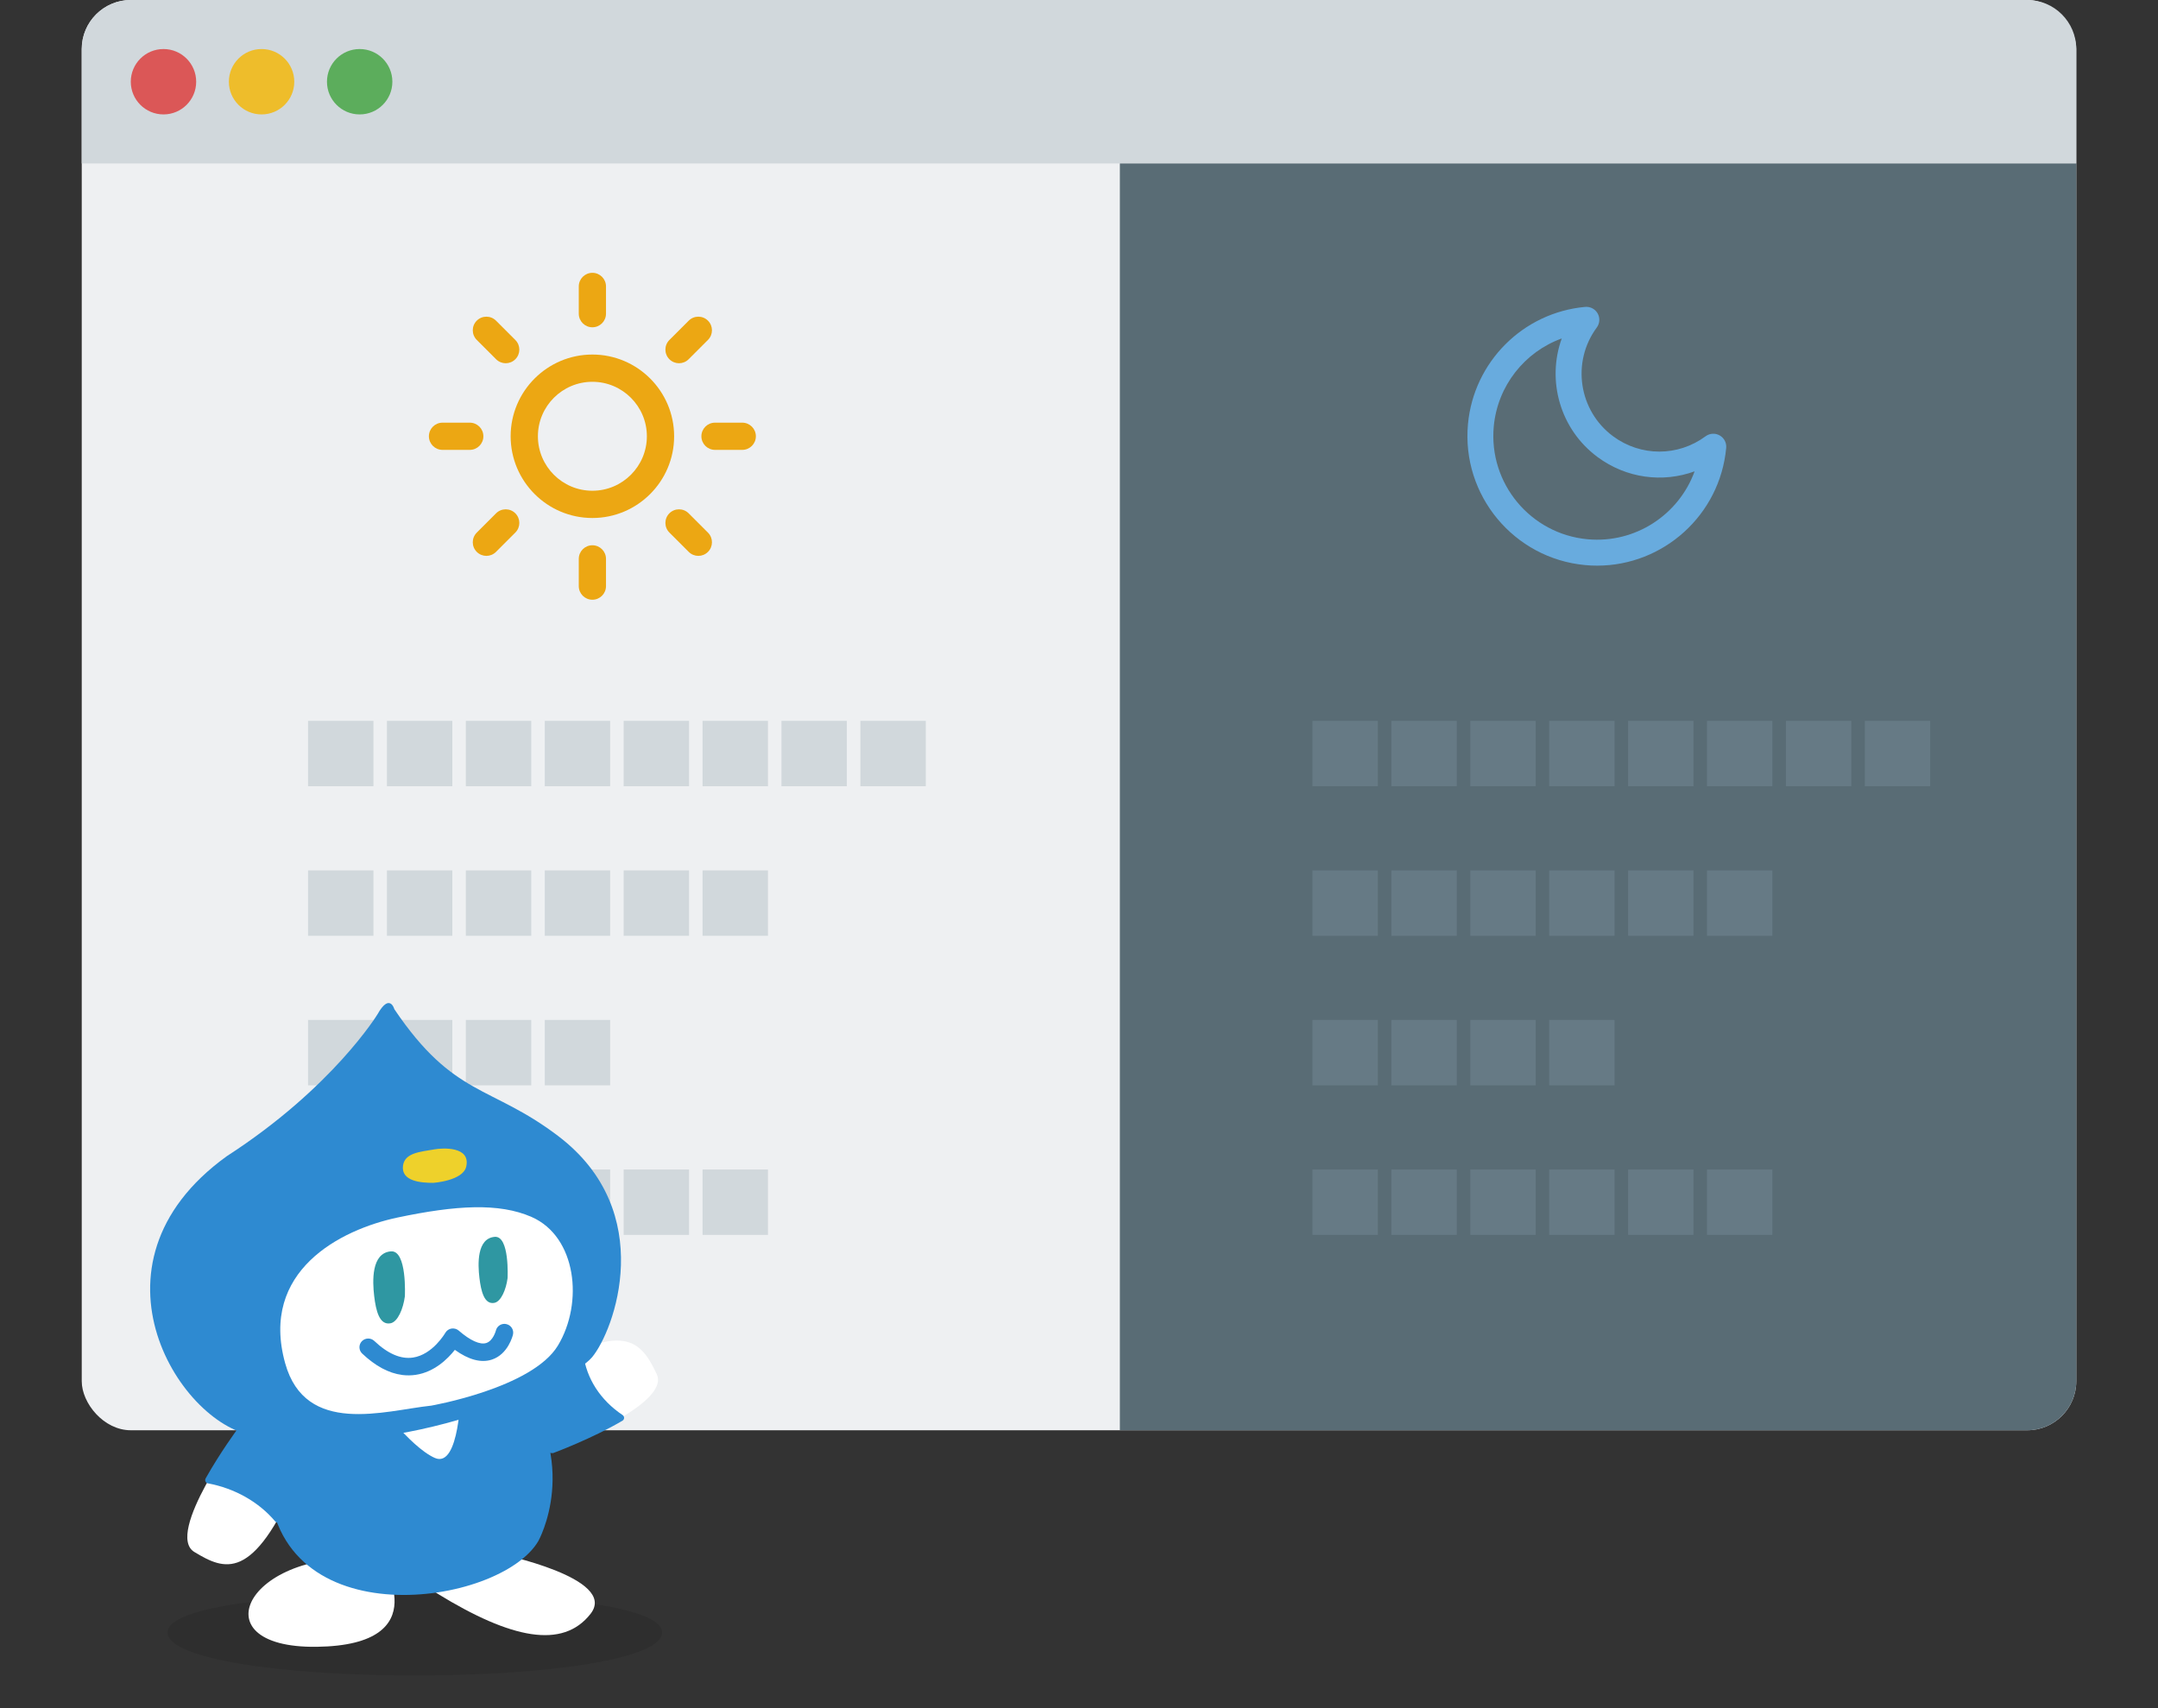 <svg viewBox="0 0 528 418" xmlns="http://www.w3.org/2000/svg"><rect x="0" y="0" width="528" height="418" fill="#333333" stroke="none"/><rect fill="#eef0f2" height="350" rx="12" width="488" x="20"/><path d="m32 0h464c6.62 0 12 5.38 12 12v28h-488v-28c0-6.62 5.38-12 12-12z" fill="#d1d8dc"/><circle cx="40" cy="20" fill="#db5757" r="8"/><circle cx="64" cy="20" fill="#eebd2b" r="8"/><circle cx="88" cy="20" fill="#5cad5c" r="8"/><path d="m144.94 126.76c-11.03 0-20-8.97-20-20s8.97-20 20-20 20 8.97 20 20-8.97 20-20 20zm0-33.33c-7.35 0-13.33 5.98-13.33 13.33s5.98 13.33 13.33 13.33 13.33-5.98 13.33-13.33-5.98-13.33-13.33-13.33z" fill="#eca713"/><path d="m144.94 80.09c-1.84 0-3.33-1.49-3.33-3.33v-6.67c0-1.84 1.49-3.33 3.33-3.33s3.33 1.49 3.33 3.33v6.67c0 1.84-1.49 3.33-3.33 3.33z" fill="#eca713"/><path d="m144.94 146.76c-1.84 0-3.33-1.49-3.33-3.33v-6.67c0-1.84 1.49-3.33 3.33-3.33s3.33 1.49 3.33 3.33v6.67c0 1.84-1.49 3.33-3.33 3.33z" fill="#eca713"/><path d="m123.74 88.89c-.85 0-1.71-.33-2.36-.98l-4.73-4.73c-1.3-1.3-1.3-3.41 0-4.71s3.41-1.3 4.71 0l4.73 4.73c1.3 1.3 1.3 3.41 0 4.71-.65.65-1.5.98-2.36.98z" fill="#eca713"/><path d="m170.87 136.03c-.85 0-1.71-.33-2.36-.98l-4.73-4.73c-1.3-1.3-1.3-3.41 0-4.71s3.41-1.3 4.71 0l4.73 4.73c1.3 1.3 1.3 3.41 0 4.71-.65.65-1.5.98-2.36.98z" fill="#eca713"/><path d="m114.94 110.09h-6.67c-1.84 0-3.33-1.49-3.33-3.33s1.49-3.33 3.33-3.33h6.67c1.84 0 3.33 1.49 3.33 3.33s-1.49 3.33-3.33 3.33z" fill="#eca713"/><path d="m181.61 110.09h-6.67c-1.84 0-3.33-1.49-3.33-3.33s1.49-3.33 3.33-3.33h6.67c1.84 0 3.33 1.49 3.33 3.33s-1.49 3.33-3.33 3.33z" fill="#eca713"/><path d="m119.01 136.03c-.85 0-1.71-.33-2.36-.98-1.3-1.3-1.3-3.41 0-4.71l4.73-4.73c1.3-1.3 3.41-1.3 4.71 0s1.3 3.41 0 4.71l-4.73 4.73c-.65.65-1.5.98-2.36.98z" fill="#eca713"/><path d="m166.14 88.89c-.85 0-1.71-.33-2.36-.98-1.3-1.3-1.3-3.41 0-4.71l4.73-4.73c1.3-1.3 3.41-1.3 4.71 0s1.3 3.41 0 4.71l-4.73 4.73c-.65.65-1.5.98-2.36.98z" fill="#eca713"/><path d="m274 40h234v298c0 6.62-5.38 12-12 12h-222z" fill="#596c75"/><path d="m390.78 138.42c-.97 0-1.95-.04-2.94-.14-17.42-1.61-30.28-17.09-28.67-34.51 1.41-15.21 13.46-27.27 28.67-28.67 1.24-.11 2.44.51 3.06 1.6.61 1.09.53 2.44-.21 3.44-6.24 8.44-4.45 20.38 3.99 26.62 6.77 5 15.86 5 22.63 0 1.01-.74 2.35-.83 3.44-.21 1.09.61 1.72 1.81 1.6 3.06-1.52 16.43-15.38 28.81-31.57 28.81zm-8.66-55.6c-9.07 3.28-15.71 11.56-16.64 21.53-1.29 13.94 9 26.32 22.94 27.61 11.73 1.08 22.36-6.03 26.2-16.62-7.84 2.86-16.71 1.7-23.72-3.48-9.23-6.82-12.5-18.76-8.78-29.05z" fill="#68abde"/><path d="m321.12 176.4h16v16h-16z" fill="#667a85"/><path d="m340.43 176.4h16v16h-16z" fill="#667a85"/><path d="m359.74 176.4h16v16h-16z" fill="#667a85"/><path d="m379.04 176.4h16v16h-16z" fill="#667a85"/><path d="m398.35 176.4h16v16h-16z" fill="#667a85"/><path d="m417.65 176.4h16v16h-16z" fill="#667a85"/><path d="m436.96 176.4h16v16h-16z" fill="#667a85"/><path d="m456.27 176.4h16v16h-16z" fill="#667a85"/><path d="m321.12 213h16v16h-16z" fill="#667a85"/><path d="m340.43 213h16v16h-16z" fill="#667a85"/><path d="m359.74 213h16v16h-16z" fill="#667a85"/><path d="m379.04 213h16v16h-16z" fill="#667a85"/><path d="m398.35 213h16v16h-16z" fill="#667a85"/><path d="m417.65 213h16v16h-16z" fill="#667a85"/><path d="m321.12 249.59h16v16h-16z" fill="#667a85"/><path d="m340.43 249.59h16v16h-16z" fill="#667a85"/><path d="m359.74 249.59h16v16h-16z" fill="#667a85"/><path d="m379.04 249.59h16v16h-16z" fill="#667a85"/><path d="m321.12 286.19h16v16h-16z" fill="#667a85"/><path d="m340.43 286.19h16v16h-16z" fill="#667a85"/><path d="m359.74 286.19h16v16h-16z" fill="#667a85"/><path d="m379.04 286.19h16v16h-16z" fill="#667a85"/><path d="m398.35 286.19h16v16h-16z" fill="#667a85"/><path d="m417.65 286.19h16v16h-16z" fill="#667a85"/><g fill="#d1d8dc"><path d="m75.37 176.4h16v16h-16z"/><path d="m94.67 176.4h16v16h-16z"/><path d="m113.98 176.4h16v16h-16z"/><path d="m133.29 176.4h16v16h-16z"/><path d="m152.59 176.4h16v16h-16z"/><path d="m171.9 176.4h16v16h-16z"/><path d="m191.2 176.4h16v16h-16z"/><path d="m210.51 176.4h16v16h-16z"/><path d="m75.37 213h16v16h-16z"/><path d="m94.67 213h16v16h-16z"/><path d="m113.98 213h16v16h-16z"/><path d="m133.29 213h16v16h-16z"/><path d="m152.59 213h16v16h-16z"/><path d="m171.9 213h16v16h-16z"/><path d="m75.37 249.59h16v16h-16z"/><path d="m94.67 249.59h16v16h-16z"/><path d="m113.98 249.59h16v16h-16z"/><path d="m133.29 249.59h16v16h-16z"/><path d="m75.37 286.19h16v16h-16z"/><path d="m94.67 286.19h16v16h-16z"/><path d="m113.98 286.19h16v16h-16z"/><path d="m133.29 286.19h16v16h-16z"/><path d="m152.59 286.19h16v16h-16z"/><path d="m171.9 286.19h16v16h-16z"/></g><path d="m162 399.5c0 6.35-27.09 10.5-60.5 10.5s-60.5-4.15-60.5-10.5 27.09-9.5 60.5-9.5 60.5 3.15 60.5 9.5z" opacity=".1"/><path d="m121.95 380.19s29.39 5.95 22.55 14.72-19.53 6.06-37.28-4.82 14.73-9.9 14.73-9.9z" fill="#fff"/><path d="m93.15 381.68s14.24 20.91-15.64 21.31-16.64-25.1 15.64-21.31z" fill="#fff"/><path d="m135.17 354.78s29.22-10.8 25.5-18.55-7.83-14.13-30.87 1.06 5.36 17.49 5.36 17.49z" fill="#fff"/><path d="m131.71 377.12s10.72-19.04-5.39-39.61c-9.23-11.79-25.64-14.47-34.8-11.93-9.43 2.62-26.94 5.26-25.78 36.36 1.47 39.18 56.62 31.16 65.97 15.18z" fill="#2e8ad1"/><path d="m58.69 350.28s-18.49 25.07-11.13 29.51 14.3 7.52 25.22-17.83-14.09-11.68-14.09-11.68z" fill="#fff"/><path d="m112.73 340.34s-.2 19.18-6.37 16.42-14.82-14.68-14.82-14.68l21.2-1.74z" fill="#fff"/><path d="m120.13 348.61c.64 2.51 3.41 4.45 8.21 5.77 3.43.94 6.63 1.2 6.76 1.21.12 0 .24 0 .35-.05.09-.03 9.44-3.51 16.85-7.88.24-.14.39-.4.4-.68 0-.28-.13-.54-.36-.7-5.44-3.64-8.86-8.94-9.63-14.93-.04-.32-.07-.64-.1-.96-.02-.26-.17-.5-.4-.63-.16-.09-.34-.13-.52-.11-.08.01-.15.03-.23.06-3.49 1.56-7.45 3.81-12.11 6.88-7.09 4.67-10.11 8.6-9.23 12z" fill="#2e8ad1"/><path d="m50.31 361.79c3.55-6.32 7.68-11.94 7.73-11.99.07-.1.16-.17.26-.23 1.21-.66 11.98-6.36 16.35-2.39 2.6 2.36 2.23 7.3-1.13 15.1-1.65 3.83-3.28 7.17-4.84 9.91-.13.23-.37.38-.63.41-.06 0-.12 0-.18 0-.2-.03-.38-.12-.52-.28-4.04-4.79-9.89-8.1-16.48-9.33-.26-.05-.48-.22-.59-.45s-.1-.51.03-.74z" fill="#2e8ad1"/><path d="m144.82 332.18c5.46-6.47 16.24-35.61-8.27-54.2-16.54-12.55-25.48-9.4-40.07-31.03 0 0-1.12-4.09-4.12 1.26 0 0-10.93 17.97-36.87 34.72-37.14 26.79-10.67 66.83 7.28 68.43 35.49 6.38 76.59-12.72 82.05-19.19z" fill="#2e8ad1"/><path d="m105.37 344s24.81-4.28 31.13-14.72 4.57-26.65-6.44-31.48c-8-3.51-18.54-2.85-32.69.12s-33.86 13.14-27.6 35.67c4.98 17.9 24.39 11.6 35.6 10.4z" fill="#fff"/><path d="m105.98 289.46s7.3-.49 8.09-3.98c1.15-5.05-5.9-4.55-7.72-4.23-3.52.62-7.34.83-7.75 4.02-.5 3.88 4.63 4.19 7.38 4.18z" fill="#eed12b"/><path d="m124.19 312.77s.54-10.43-3.16-10.1c-4.41.39-4.12 6.74-3.73 10.02s1.18 6.61 3.67 6.13c1.63-.32 2.86-3.27 3.22-6.05z" fill="#2f97a2"/><path d="m99.06 317.23s.58-11.37-3.44-11.01c-4.81.43-4.49 7.34-4.07 10.92s1.28 7.21 4 6.68c1.78-.34 3.11-3.56 3.51-6.59z" fill="#2f97a2"/><path d="m98.39 336.47c1.11.14 2.22.13 3.32-.03 4.59-.69 7.86-3.93 9.58-6.12 3.37 2.43 6.4 3.24 9.02 2.4 4.03-1.3 5.16-5.94 5.2-6.13.27-1.15-.45-2.3-1.61-2.57-1.15-.27-2.3.44-2.57 1.58-.02.06-.68 2.53-2.36 3.05-1.52.48-3.92-.6-6.73-3.04-.49-.42-1.14-.6-1.78-.5-.64.11-1.19.5-1.51 1.06-.03.05-3.08 5.33-7.92 6.04-2.96.44-6.14-.93-9.45-4.07-.86-.81-2.22-.78-3.04.07s-.78 2.21.08 3.02c3.23 3.06 6.5 4.81 9.76 5.23z" fill="#2e8ad1"/></svg>